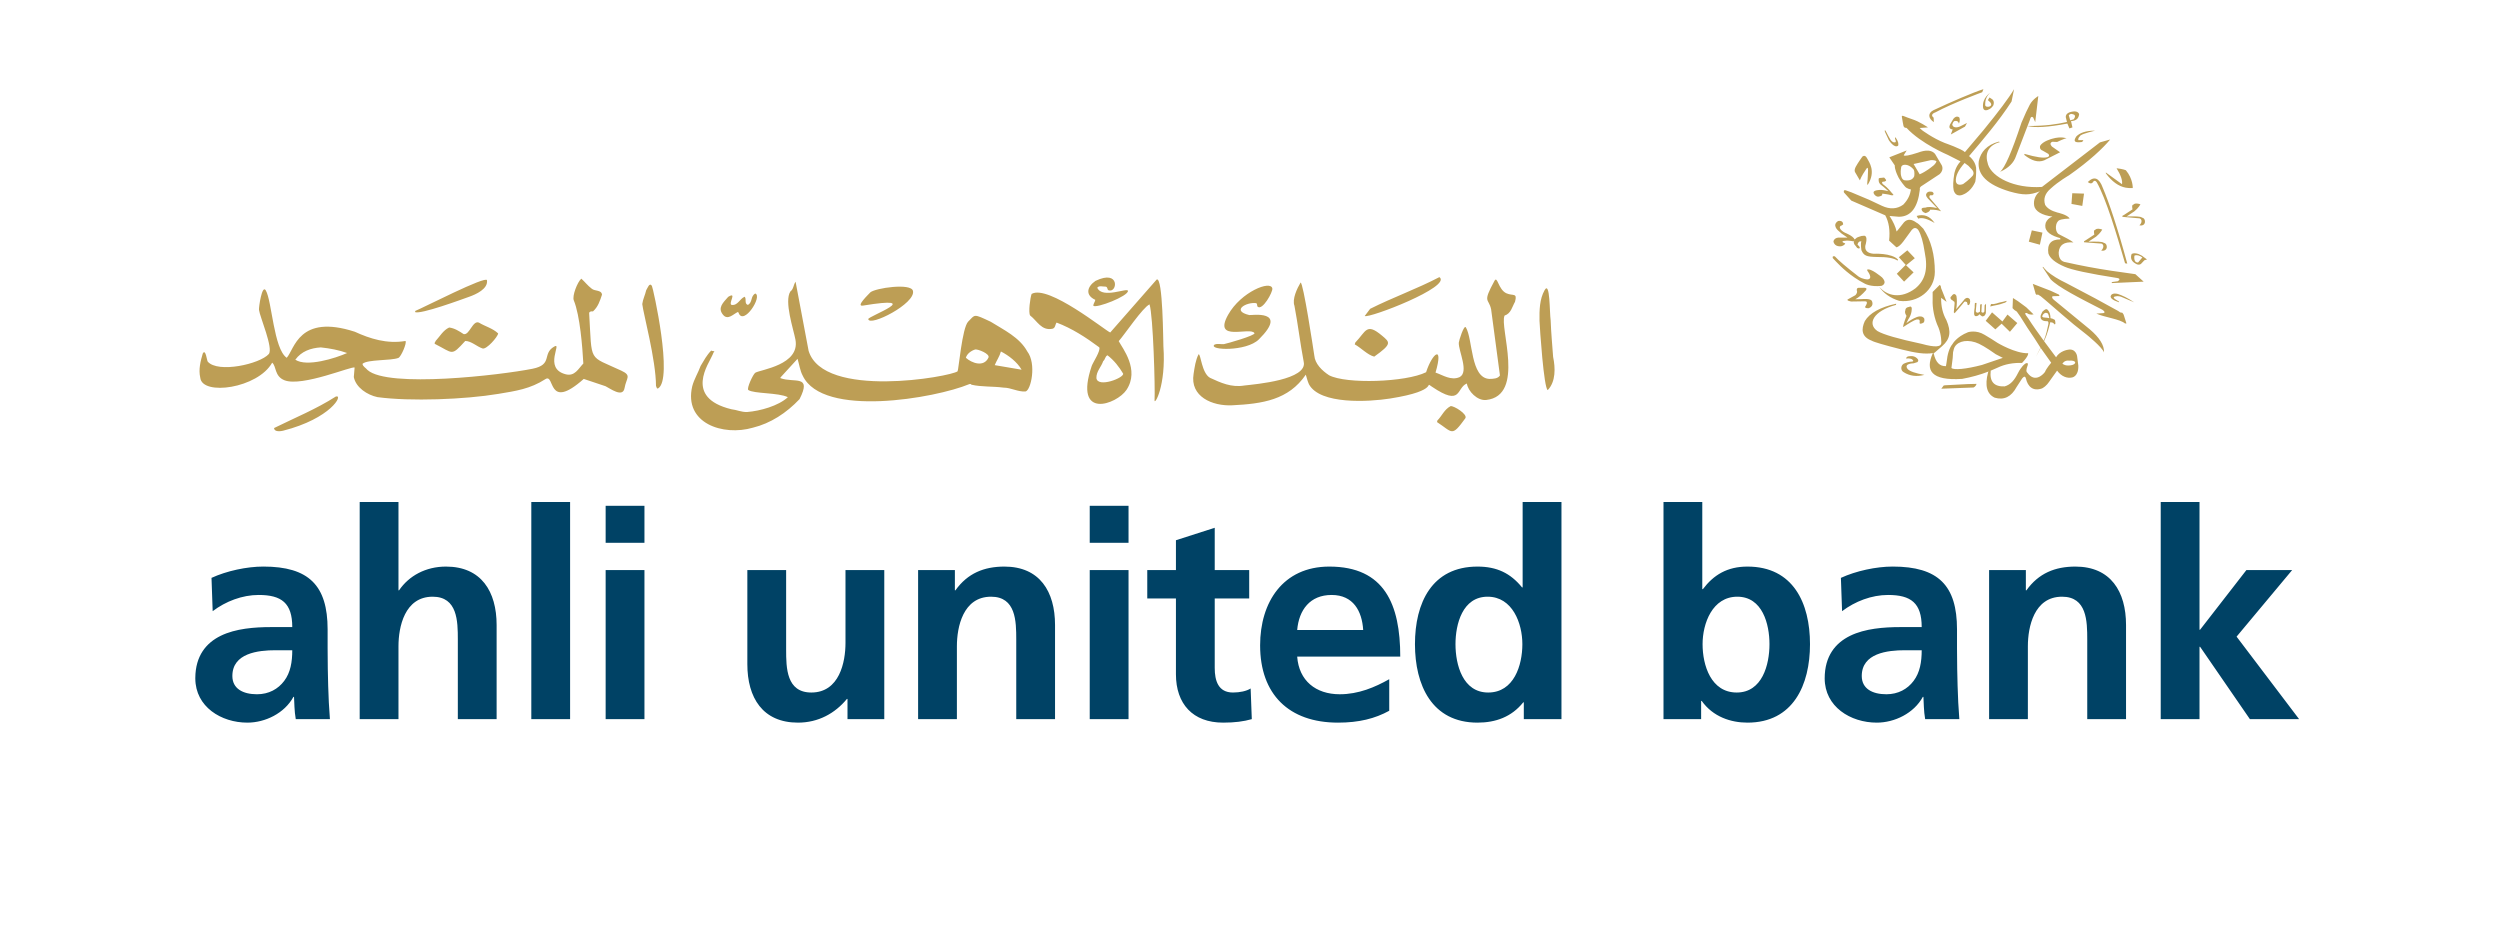 <svg width="128" height="48" viewBox="0 0 128 48" fill="none" xmlns="http://www.w3.org/2000/svg">
<path fill-rule="evenodd" clip-rule="evenodd" d="M110.629 36.821H112.615V33.115H112.645L115.195 36.821H117.715L114.513 32.596L117.359 29.187H115.016L112.645 32.241H112.615V25.703H110.629V36.821ZM10.889 31.292C11.555 30.788 12.401 30.462 13.245 30.462C14.416 30.462 14.964 30.877 14.964 32.107H13.868C13.039 32.107 12.059 32.181 11.303 32.552C10.554 32.919 10.009 33.579 10 34.704V34.744C10.008 36.188 11.323 36.999 12.667 36.999C13.572 36.999 14.565 36.525 15.024 35.679H15.054C15.069 35.917 15.069 36.421 15.143 36.821H16.892C16.847 36.228 16.818 35.694 16.803 35.116C16.788 34.553 16.774 33.974 16.774 33.203V32.226C16.774 29.972 15.809 29.008 13.483 29.008C12.638 29.008 11.6 29.231 10.829 29.587L10.889 31.292ZM101.842 36.821H103.827V33.085C103.827 32.107 104.139 30.551 105.577 30.551C106.852 30.551 106.867 31.811 106.867 32.745V36.821H108.853V32.003C108.853 30.284 108.067 29.009 106.259 29.009C105.221 29.009 104.377 29.35 103.753 30.224H103.724V29.187H101.842V36.821ZM94.314 31.292C94.981 30.788 95.826 30.462 96.671 30.462C97.842 30.462 98.391 30.877 98.391 32.107H97.294C96.464 32.107 95.486 32.181 94.729 32.552C93.973 32.922 93.424 33.59 93.424 34.731C93.424 36.183 94.744 36.999 96.093 36.999C96.997 36.999 97.991 36.525 98.45 35.679H98.479C98.495 35.917 98.495 36.421 98.568 36.821H100.318C100.273 36.228 100.244 35.694 100.229 35.116C100.214 34.553 100.199 33.974 100.199 33.203V32.226C100.199 29.972 99.236 29.008 96.908 29.008C96.063 29.008 95.025 29.231 94.254 29.587L94.314 31.292ZM95.322 34.612C95.322 33.441 96.641 33.292 97.531 33.292H98.391C98.391 33.886 98.302 34.434 97.975 34.864C97.664 35.279 97.19 35.546 96.582 35.546C95.87 35.546 95.322 35.264 95.322 34.612ZM87.172 32.981C87.172 31.915 87.676 30.551 88.951 30.551C90.241 30.551 90.597 31.959 90.597 32.981C90.597 34.034 90.226 35.457 88.921 35.457C87.602 35.457 87.172 34.063 87.172 32.981ZM85.171 36.82H87.098V35.887H87.128C87.706 36.703 88.625 36.999 89.47 36.999C91.811 36.999 92.672 35.072 92.672 32.981C92.672 30.877 91.811 29.009 89.47 29.009C88.433 29.009 87.735 29.438 87.187 30.165H87.157V25.703H85.171V36.82ZM74.521 32.981C74.521 31.959 74.877 30.551 76.166 30.551C77.441 30.551 77.945 31.915 77.945 32.981C77.945 34.063 77.515 35.457 76.196 35.457C74.892 35.457 74.521 34.034 74.521 32.981ZM78.019 36.82H79.947V25.703H77.959V30.076H77.93C77.338 29.349 76.641 29.009 75.648 29.009C73.306 29.009 72.446 30.877 72.446 32.981C72.446 35.072 73.306 36.999 75.648 36.999C76.581 36.999 77.396 36.703 77.989 35.961H78.019V36.82ZM66.416 32.255C66.505 31.233 67.067 30.462 68.179 30.462C69.291 30.462 69.736 31.292 69.795 32.255H66.416ZM71.129 34.775C70.389 35.19 69.558 35.546 68.595 35.546C67.365 35.546 66.505 34.849 66.416 33.619H71.693C71.693 30.951 70.892 29.009 68.061 29.009C65.689 29.009 64.518 30.832 64.518 33.041C64.518 35.546 65.986 36.999 68.506 36.999C69.573 36.999 70.404 36.791 71.129 36.391V34.775ZM60.208 34.523C60.208 36.035 61.068 36.999 62.625 36.999C63.217 36.999 63.676 36.939 64.092 36.82L64.033 35.25C63.825 35.383 63.484 35.457 63.128 35.457C62.372 35.457 62.194 34.849 62.194 34.197V30.64H63.959V29.187H62.194V27.022L60.208 27.66V29.187H58.74V30.64H60.208V34.523ZM55.794 36.82H57.781V29.187H55.794V36.82ZM55.794 27.793H57.781V25.896H55.794V27.793ZM47.007 36.821H48.993V33.085C48.993 32.107 49.304 30.551 50.742 30.551C52.017 30.551 52.032 31.811 52.032 32.745V36.821H54.018V32.003C54.018 30.284 53.233 29.009 51.424 29.009C50.386 29.009 49.541 29.35 48.919 30.224H48.89V29.187H47.007V36.821ZM45.275 29.187H43.289V32.922C43.289 33.9 42.978 35.457 41.54 35.457C40.265 35.457 40.25 34.197 40.25 33.263V29.187H38.264V34.005C38.264 35.724 39.05 36.999 40.858 36.999C41.896 36.999 42.755 36.524 43.363 35.784H43.392V36.82H45.275V29.187ZM31.009 36.82H32.996V29.187H31.009V36.82ZM31.009 27.793H32.996V25.896H31.009V27.793ZM27.203 36.82H29.189V25.703H27.203V36.82ZM18.416 36.821H20.402V33.085C20.402 32.107 20.713 30.551 22.152 30.551C23.427 30.551 23.441 31.811 23.441 32.745V36.821H25.427V32.003C25.427 30.284 24.642 29.009 22.833 29.009C21.796 29.009 20.936 29.483 20.432 30.224H20.402V25.703H18.416V36.821ZM11.897 34.612C11.897 33.441 13.216 33.292 14.105 33.292H14.964C14.964 33.886 14.876 34.434 14.55 34.864C14.238 35.279 13.765 35.546 13.157 35.546C12.445 35.546 11.897 35.264 11.897 34.612Z" fill="#004265"/>
<path fill-rule="evenodd" clip-rule="evenodd" d="M14.034 21.915C15.093 21.391 16.186 20.948 17.195 20.302C17.602 20.183 16.95 21.429 14.488 22.054C14.369 22.084 14.034 22.125 14.034 21.915ZM16.426 17.787C16.902 17.838 17.356 17.923 17.773 18.075C17.17 18.343 15.706 18.805 15.12 18.417C15.428 17.988 15.913 17.817 16.426 17.787ZM21.265 15.918C21.678 15.753 24.896 14.096 24.933 14.349C24.997 14.793 24.361 15.074 24.029 15.192C23.687 15.314 21.525 16.114 21.25 15.979L21.265 15.918ZM22.305 17.457C22.523 17.223 22.685 16.914 22.997 16.768C23.278 16.804 23.508 16.955 23.737 17.105C24.036 17.18 24.201 16.38 24.522 16.518C24.845 16.716 25.227 16.806 25.506 17.072C25.484 17.249 24.909 17.909 24.705 17.841C24.416 17.746 24.13 17.459 23.821 17.457C23.086 18.262 23.221 18.088 22.274 17.612C22.21 17.564 22.297 17.511 22.305 17.457ZM33.085 14.861C33.159 14.748 33.247 14.448 33.376 14.634C33.435 14.719 34.488 19.444 33.688 19.89C33.601 19.903 33.631 19.809 33.587 19.768C33.587 18.435 32.928 16.015 32.884 15.568C32.915 15.319 33.032 15.104 33.085 14.861ZM35.872 18.735C36.033 18.466 36.187 18.177 36.413 17.95C36.639 18.048 36.61 17.847 36.483 18.166C36.312 18.598 34.986 20.355 37.446 20.953C37.72 20.982 37.957 21.105 38.253 21.095C38.915 21.043 39.855 20.783 40.339 20.336C39.865 20.096 38.598 20.165 38.314 19.968C38.216 19.899 38.558 19.149 38.676 19.081C38.951 18.924 40.968 18.683 40.727 17.392C40.628 16.86 40.137 15.421 40.469 14.921C40.636 14.801 40.617 14.586 40.734 14.425L41.401 17.964C42.161 20.454 48.68 19.287 49.028 19.011C49.078 18.971 49.26 16.775 49.572 16.465C49.939 16.101 49.815 16.045 50.727 16.475C51.394 16.892 52.2 17.269 52.597 17.994C53.08 18.626 52.785 19.991 52.505 20.044C52.101 20.067 51.778 19.849 51.374 19.846C50.833 19.773 50.248 19.816 49.737 19.697C49.716 19.65 49.658 19.656 49.622 19.67C47.889 20.388 42.126 21.408 41.1 19.236C40.958 18.972 40.925 18.662 40.834 18.371L39.959 19.328L39.958 19.361C40.66 19.623 41.587 19.155 40.937 20.435C40.267 21.144 39.453 21.677 38.542 21.899C37.025 22.34 34.998 21.68 35.443 19.776C35.541 19.407 35.746 19.084 35.872 18.735ZM37.283 15.199C37.764 14.909 37.267 15.55 37.46 15.612C37.777 15.655 37.875 15.291 38.128 15.192C38.235 15.315 38.096 15.542 38.29 15.612C38.543 15.479 38.416 15.167 38.671 15.028C39.054 15.172 38.067 16.695 37.817 16.02C37.817 15.999 37.795 15.985 37.781 15.972C37.548 16.078 37.265 16.413 37.022 16.12C36.723 15.761 37.024 15.496 37.283 15.199ZM44.562 14.968C44.825 14.746 46.641 14.481 46.743 14.891C46.903 15.537 44.511 16.752 44.455 16.337C44.436 16.198 47.451 15.111 44.187 15.646C43.784 15.712 44.487 15.057 44.562 14.968ZM49.934 17.892C50.072 17.872 50.698 18.115 50.609 18.309C50.373 18.823 49.748 18.587 49.453 18.319C49.506 18.111 49.731 17.951 49.934 17.892ZM51.247 17.996C51.649 18.202 52.08 18.536 52.306 18.929L50.93 18.695C51.026 18.46 51.18 18.246 51.247 17.996ZM52.819 15.049C53.666 14.552 56.598 16.93 56.843 17.024L59.222 14.312C59.545 14.144 59.554 17.551 59.566 17.727C59.712 19.766 59.096 20.789 59.113 20.489C59.149 19.878 59.041 16.151 58.856 15.584C58.508 15.742 57.581 17.126 57.279 17.466C57.465 17.825 58.366 18.928 57.675 19.964C57.186 20.698 54.95 21.535 55.896 18.736C55.954 18.565 56.374 17.939 56.28 17.782C55.592 17.27 54.882 16.813 54.098 16.516C54.018 16.617 54.044 16.792 53.886 16.832C53.321 16.948 53.103 16.427 52.744 16.154C52.642 16.014 52.747 15.232 52.819 15.049ZM56.089 14.381C57.374 13.762 57.21 15.041 56.748 14.859C56.677 14.811 56.721 14.69 56.606 14.675C56.468 14.681 56.266 14.605 56.179 14.732C56.441 15.322 57.739 14.706 57.751 14.894C57.769 15.16 56.141 15.799 55.976 15.655C55.977 15.547 56.064 15.46 56.08 15.352C55.55 15.113 55.655 14.678 56.089 14.381ZM56.483 18.491C56.592 18.404 56.572 18.256 56.703 18.19C57.04 18.449 57.303 18.788 57.503 19.127C57.573 19.341 56.203 19.875 56.136 19.359C56.125 19.014 56.386 18.788 56.483 18.491ZM61.366 18.14C61.483 18.106 61.52 19.101 61.954 19.345C62.494 19.592 63.04 19.853 63.719 19.737C64.278 19.673 66.979 19.445 66.748 18.514C66.569 17.569 66.455 16.597 66.276 15.658C66.149 15.318 66.412 14.764 66.59 14.467C66.725 14.446 67.241 17.86 67.292 18.201C67.325 18.621 67.682 18.974 68.048 19.213C68.924 19.675 71.987 19.57 73.016 19.058C73.336 18.067 73.926 17.619 73.499 19.076C73.881 19.206 74.29 19.5 74.732 19.308C75.227 19.048 74.671 17.967 74.69 17.547C74.695 17.444 74.958 16.606 75.052 16.762C75.416 17.369 75.28 19.36 76.261 19.401C76.464 19.396 76.688 19.391 76.797 19.224L76.345 15.834C76.219 15.245 75.887 15.534 76.517 14.379C76.672 14.096 76.708 14.832 77.132 15.018C77.468 15.166 77.701 14.97 77.568 15.453C77.422 15.702 77.368 16.052 77.035 16.157C76.754 16.736 78.121 20.255 76.093 20.479C75.64 20.529 75.16 20.031 75.104 19.635C74.551 19.856 74.861 20.843 73.319 19.802C72.851 19.486 73.836 19.985 71.169 20.405C70.093 20.575 67.585 20.725 67.019 19.676C66.948 19.521 66.906 19.345 66.857 19.183C65.973 20.479 64.638 20.673 63.096 20.751C62.075 20.803 60.918 20.307 61.112 19.142C61.165 18.799 61.212 18.442 61.366 18.14ZM62.67 17.618C62.826 17.59 64.295 17.171 64.228 17.057C64.023 16.707 62.077 17.549 62.88 16.116C63.535 14.945 65.071 14.329 65.144 14.772C65.174 14.95 64.637 15.919 64.392 15.703C64.342 15.649 64.394 15.548 64.307 15.52C63.813 15.456 63.022 15.907 63.962 16.131C64.043 16.151 66.011 15.832 64.455 17.376C63.811 18.015 61.851 17.934 62.179 17.647C62.339 17.574 62.497 17.637 62.67 17.618ZM69.392 17.538C69.949 16.961 69.95 16.506 70.759 17.185C71.171 17.531 71.282 17.604 70.36 18.26C70.011 18.17 69.682 17.803 69.362 17.632L69.392 17.538ZM70.152 15.811C71.312 15.227 72.543 14.792 73.697 14.188C74.372 14.669 70.086 16.314 69.874 16.179L70.152 15.811ZM73.592 21.531C73.832 21.29 73.944 20.967 74.27 20.794C74.432 20.764 75.17 21.218 75.022 21.42C74.314 22.394 74.385 22.139 73.576 21.611L73.592 21.531ZM79.083 14.859C79.368 14.348 79.335 16.018 79.394 16.406C79.417 17.053 79.475 17.64 79.52 18.275C79.637 18.835 79.66 19.537 79.245 19.972C79.045 19.901 78.836 16.787 78.823 16.427C78.814 15.868 78.826 15.315 79.083 14.859ZM10.381 18.102C10.527 17.824 10.594 18.466 10.636 18.515C11.163 19.12 13.305 18.638 13.759 18.129C14.012 17.845 13.301 16.215 13.26 15.866C13.245 15.738 13.416 14.539 13.609 14.87C13.925 15.414 14.011 17.857 14.68 18.319C15.08 17.884 15.295 16.056 18.166 16.985C18.942 17.342 19.813 17.619 20.76 17.458C20.847 17.545 20.535 18.271 20.398 18.325C20.023 18.475 18.815 18.395 18.561 18.627C18.567 18.762 18.733 18.837 18.819 18.946C19.87 19.878 25.628 19.207 27.265 18.88C28.321 18.669 27.744 18.118 28.366 17.75C28.831 17.474 27.78 18.863 28.966 19.164C29.428 19.281 29.611 18.88 29.867 18.611C29.821 17.782 29.698 16.158 29.378 15.377C29.286 15.153 29.563 14.441 29.763 14.267C29.935 14.417 30.091 14.627 30.292 14.777C30.45 14.921 30.79 14.829 30.823 15.085C30.72 15.395 30.622 15.711 30.36 15.944C30.275 15.931 30.166 15.95 30.165 16.037C30.321 18.627 30.096 18.175 31.812 18.978C32.357 19.232 32.068 19.344 31.977 19.87C31.887 20.387 31.227 19.88 31.003 19.774L29.888 19.401C27.994 21.082 28.424 19.09 27.924 19.412C27.145 19.914 26.412 20.017 25.514 20.167C23.803 20.453 21.006 20.561 19.326 20.333C18.799 20.221 18.218 19.838 18.115 19.305L18.156 18.82C18.05 18.719 15.471 19.821 14.569 19.471C14.043 19.267 14.158 18.746 13.935 18.569C13.203 19.883 10.343 20.285 10.253 19.335C10.156 18.916 10.268 18.485 10.381 18.102Z" fill="#BD9E55"/>
<path fill-rule="evenodd" clip-rule="evenodd" d="M97.489 14.42L97.976 13.945L97.592 13.583L98.038 13.22L97.655 12.816L97.221 13.169L97.572 13.562L97.116 14.017L97.489 14.42ZM98.296 16.573C98.388 16.585 98.491 16.513 98.491 16.513C98.552 16.438 98.524 16.32 98.524 16.32C98.425 16.11 98.126 16.24 98.126 16.24C97.954 16.307 97.782 16.408 97.61 16.543L97.707 16.346C97.909 16.058 97.881 15.773 97.881 15.773C97.855 15.645 97.741 15.715 97.741 15.715C97.539 15.743 97.553 15.89 97.553 15.89C97.496 16.019 97.614 16.169 97.614 16.169C97.47 16.549 97.416 16.74 97.451 16.743C97.712 16.565 98.008 16.387 98.134 16.356L98.228 16.357L98.277 16.384L98.29 16.448L98.283 16.509L98.296 16.573ZM96.705 7.17C96.705 7.17 96.985 7.621 97.185 7.456C97.185 7.456 97.226 7.358 97.151 7.204C97.077 7.049 96.997 6.955 97.031 7.117C97.031 7.117 97.106 7.267 97.037 7.284C97.037 7.284 96.917 7.341 96.785 7.141C96.653 6.942 96.471 6.484 96.505 6.741L96.705 7.17ZM98.132 11.056L98.214 11.195C98.397 11.12 98.677 11.195 99.054 11.418C98.814 11.066 98.507 10.945 98.132 11.056ZM96.168 10.069C96.276 10.057 96.425 9.994 96.357 9.937C96.357 9.937 96.357 9.908 96.425 9.92C96.493 9.931 96.711 9.954 96.82 9.994C96.82 9.994 97.014 10.028 96.911 9.931C96.808 9.834 96.722 9.663 96.396 9.423C96.396 9.423 96.288 9.286 96.459 9.302C96.459 9.302 96.626 9.268 96.551 9.188C96.477 9.108 96.493 9.079 96.414 9.096C96.333 9.114 96.196 9.096 96.191 9.148C96.184 9.199 96.163 9.36 96.311 9.468C96.459 9.577 96.688 9.789 96.688 9.789C96.688 9.789 96.482 9.737 96.345 9.726C96.208 9.714 95.945 9.743 95.927 9.839C95.911 9.937 96.059 10.08 96.168 10.069ZM95.225 9.234C95.304 9.022 95.476 8.759 95.568 8.628C95.659 8.496 95.642 8.765 95.642 8.765C95.642 8.765 95.63 9.177 95.608 9.313C95.584 9.451 95.625 9.468 95.625 9.468C96.065 8.771 95.699 8.302 95.59 8.096C95.482 7.89 95.351 8.022 95.351 8.022C95.351 8.022 95.127 8.33 95.019 8.531C94.91 8.731 94.984 8.822 94.984 8.822L95.225 9.234ZM97.572 9.235C97.396 9.245 97.355 9.059 97.355 9.059C97.282 8.861 97.333 8.624 97.333 8.624C97.333 8.345 97.675 8.459 97.675 8.459C97.784 8.498 97.885 8.57 97.976 8.676C98.049 8.8 98.007 9.027 98.007 9.027C97.903 9.286 97.572 9.235 97.572 9.235ZM98.856 8.2C98.856 8.2 99.074 8.18 99.147 8.262C99.147 8.262 99.117 8.397 98.919 8.531C98.919 8.531 98.629 8.779 98.287 8.924L97.976 8.397L98.856 8.2ZM94.785 10.27L96.525 11.025C96.713 11.367 96.779 11.798 96.722 12.319L97.095 12.662C97.323 12.62 97.551 12.206 97.883 11.771C98.08 11.543 98.225 11.791 98.225 11.791C98.359 12.017 98.463 12.371 98.546 12.92C98.727 13.804 98.557 14.358 98.07 14.763C97.333 15.321 96.61 15.167 96.194 14.659C96.435 15.015 96.784 15.264 97.241 15.404C98.194 15.528 99.06 14.858 99.064 13.924C99.064 13.043 98.868 12.305 98.473 11.709C98.311 11.533 98.193 11.429 98.121 11.398C97.87 11.211 97.66 11.204 97.489 11.378L97.168 11.781L97.106 11.853C97.055 11.614 96.933 11.349 96.744 11.057L97.221 11.098C97.833 11.098 98.192 10.633 98.297 9.701C98.266 9.577 98.4 9.515 98.4 9.515L99.313 8.914C99.551 8.686 99.416 8.459 99.416 8.459L99.074 7.879C98.905 7.678 98.611 7.657 98.194 7.817C97.755 7.96 97.513 8.005 97.469 7.951L97.623 7.703L96.733 8.055L97.013 8.469C97.003 8.676 97.147 8.966 97.147 8.966C97.206 9.118 97.334 9.311 97.531 9.546C97.634 9.67 97.841 9.701 97.841 9.701C97.8 9.961 97.706 10.207 97.448 10.477C97.129 10.707 96.766 10.727 96.36 10.54L95.697 10.228L94.785 9.845L94.495 9.742C94.36 9.711 94.412 9.856 94.412 9.856L94.785 10.27ZM108.098 13.862C107.305 13.743 106.532 13.598 105.778 13.427C105.527 13.396 105.402 13.227 105.405 12.92C105.436 12.539 105.689 12.37 106.161 12.413C105.977 12.272 105.752 12.166 105.447 12.009C105.218 11.926 105.215 11.487 105.363 11.336C105.417 11.251 105.618 11.202 105.964 11.191C105.871 10.994 105.333 10.88 105.333 10.88C105.024 10.795 104.816 10.664 104.711 10.488C104.611 10.18 104.705 9.903 104.99 9.66C105.405 9.277 105.933 8.976 105.933 8.976C106.996 8.23 107.669 7.589 108.043 7.141L107.517 7.29L104.549 9.571C103.098 9.664 101.998 9.059 101.789 8.428C101.604 7.864 101.787 7.441 102.4 7.273L102.327 7.253C101.728 7.417 101.41 7.788 101.313 8.252C101.225 8.945 101.754 9.463 102.897 9.805C103.581 10 103.918 10.003 104.441 9.794C104.234 9.959 104.094 10.225 104.151 10.54C104.203 10.809 104.545 11.025 105.083 11.088C104.921 11.142 104.8 11.262 104.741 11.409C104.641 11.749 104.855 12.001 105.385 12.164C105.53 12.185 105.488 12.257 105.488 12.257C105.011 12.256 104.807 12.495 104.876 12.972C104.953 13.223 105.229 13.451 105.705 13.655C106.058 13.815 106.959 14.009 108.409 14.235C108.638 14.276 108.429 14.4 108.429 14.4L108.119 14.443L108.129 14.493L109.756 14.421L109.331 14.038L108.098 13.862ZM98.909 10.259L98.794 10.125C98.765 10.019 98.809 9.978 98.929 10C98.929 10 99.085 9.939 98.94 9.825C98.94 9.825 98.68 9.742 98.618 9.949C98.618 9.949 98.587 10.031 98.702 10.156L99.178 10.653C98.897 10.587 98.693 10.58 98.567 10.633C98.567 10.633 98.318 10.612 98.4 10.768C98.4 10.768 98.422 10.86 98.587 10.912C98.587 10.912 98.804 10.86 98.825 10.736C99.046 10.731 99.233 10.758 99.385 10.818L98.909 10.259ZM108.668 16.015L108.554 15.994L108.45 15.922L107.28 15.28L105.809 14.503C105.388 14.302 105.052 14.094 104.804 13.883L104.669 13.738C104.576 13.603 104.586 13.686 104.586 13.686L104.99 14.297C105.374 14.701 106.431 15.239 107.643 15.86C107.892 16.036 107.643 16.035 107.643 16.035L107.332 16.056C107.767 16.253 108.545 16.335 108.803 16.563H108.875L108.73 16.108L108.668 16.015ZM105.916 18.714C105.789 18.72 105.682 18.689 105.595 18.621C105.595 18.621 105.699 18.424 105.947 18.466C105.947 18.466 106.154 18.435 106.238 18.528C106.281 18.578 106.216 18.704 105.916 18.714ZM101.478 18.685C100.649 18.903 100.038 18.955 99.914 18.841C99.979 18.405 99.993 18.184 99.997 18.033L100.038 17.867C100.131 17.535 100.577 17.35 101.136 17.526C101.355 17.592 101.704 17.797 102.183 18.137L102.545 18.323L101.478 18.685ZM104.809 16.269L104.696 16.259L104.613 16.248L104.561 16.217L104.582 16.134L104.633 16.072L104.706 16.02H104.778L104.841 16.041L104.882 16.113L104.902 16.196L104.923 16.29L104.809 16.269ZM105.861 17.91C105.861 17.91 105.456 17.971 105.27 18.292C105.27 18.292 104.985 17.918 104.656 17.468C104.831 17.107 104.915 16.734 104.975 16.496L105.089 16.517L105.151 16.558L105.192 16.61L105.234 16.589V16.496L105.213 16.382L105.099 16.321L104.985 16.29C104.985 15.989 104.85 15.876 104.85 15.876C104.778 15.761 104.644 15.896 104.644 15.896L104.571 15.958L104.489 16.134C104.406 16.465 104.778 16.444 104.778 16.444C104.944 16.413 104.861 16.662 104.861 16.662C104.825 16.823 104.774 17.135 104.638 17.442C104.36 17.061 104.053 16.63 103.861 16.325L103.727 16.139L103.696 16.077V16.026H103.768L103.881 16.087L104.006 16.108L104.12 16.098L103.747 15.736L103.592 15.621L103.312 15.415L103.063 15.259L103.042 15.777L103.136 15.871L103.26 15.953L103.436 16.201L103.809 16.791L104.171 17.329L104.462 17.785L104.473 17.8C104.404 17.942 104.328 18.096 104.244 18.261C104.331 18.103 104.41 17.954 104.482 17.813L105.021 18.571C105.021 18.571 104.772 18.862 104.7 19.048C104.7 19.048 104.285 19.618 103.872 19.172L103.778 19.058C103.709 18.973 103.795 18.782 103.818 18.702C103.84 18.621 103.818 18.605 103.818 18.605C103.675 18.508 103.393 18.968 103.393 18.968L103.32 19.102C103.142 19.459 102.944 19.698 102.638 19.783C102.099 19.807 101.86 19.54 101.924 18.986L101.91 18.984C102.037 18.933 102.163 18.878 102.286 18.82C102.65 18.647 103.064 18.568 103.529 18.582C103.892 18.198 103.84 18.085 103.84 18.085C103.187 18.105 102.276 17.557 102.276 17.557L101.954 17.35L101.612 17.143C101.178 16.874 100.763 17.009 100.763 17.009C100.162 17.247 99.966 17.619 99.966 17.619C99.809 17.807 99.709 18.118 99.665 18.551L99.633 18.747C99.311 18.757 99.106 18.561 99 18.073C99.014 18.07 99.029 18.067 99.043 18.064L99.437 17.722C99.851 17.36 99.914 16.988 99.654 16.387C99.468 16.06 99.379 15.681 99.385 15.248L99.665 15.456L99.385 14.752L99.364 14.637L99.313 14.586L98.951 14.949V15.352C98.932 15.747 99.033 16.315 99.25 16.77C99.406 17.164 99.395 17.536 99.395 17.536C99.407 17.772 99.075 17.797 98.4 17.608C97.18 17.348 96.42 17.127 96.121 16.947C95.589 16.576 95.914 15.922 97.075 15.611L97.085 15.549C96.264 15.728 95.728 16.026 95.479 16.439C95.292 16.853 95.292 17.237 95.832 17.443C95.942 17.512 96.461 17.664 97.386 17.899C98.087 18.074 98.554 18.143 98.966 18.078L98.951 18.105C98.577 18.955 98.856 19.503 100.463 19.399C100.936 19.313 101.386 19.186 101.815 19.021L101.789 19.068C101.612 19.743 101.726 20.174 102.131 20.362C102.606 20.501 102.978 20.318 103.25 19.814L103.519 19.399C103.519 19.399 103.674 19.162 103.727 19.379C103.822 19.792 104.089 20.052 104.555 19.886C104.794 19.751 104.859 19.625 105.021 19.399L105.323 18.976C105.55 19.285 105.843 19.381 106.088 19.327C106.088 19.327 106.431 19.285 106.41 18.716L106.347 18.23C106.347 18.23 106.285 17.816 105.861 17.91ZM108.062 15.195C108.079 15.27 108.162 15.37 108.498 15.479L108.476 15.425C108.476 15.425 108.016 15.206 108.341 15.173C108.341 15.173 108.465 15.13 108.655 15.217L109.269 15.479C108.957 15.261 108.621 15.108 108.441 15.053C108.441 15.053 108.095 14.945 108.062 15.195ZM104.573 11.91L104.029 11.795L103.875 12.373L104.441 12.529L104.573 11.91ZM99.591 19.726L99.518 19.737L99.394 19.902L101.042 19.84C101.178 19.779 101.198 19.654 101.198 19.654L100.751 19.665L99.591 19.726ZM96.329 14.637C96.329 14.637 96.67 14.534 96.36 14.203C96.36 14.203 95.769 13.697 95.593 13.81L95.614 13.872C95.614 13.872 95.926 14.266 95.625 14.307C95.625 14.307 95.365 14.307 95.148 14.152C94.529 13.672 94.127 13.331 93.946 13.127C93.946 13.127 93.79 13.075 93.842 13.22L94.008 13.396C94.246 13.644 94.723 14.131 95.458 14.513C95.458 14.513 95.76 14.701 96.329 14.637ZM95.499 15.696C95.458 15.8 95.687 15.779 95.687 15.779C95.987 15.655 95.832 15.396 95.832 15.396C95.749 15.272 95.344 15.313 95.344 15.313L94.992 15.323C95.177 15.22 95.357 15.068 95.53 14.868C95.655 14.713 95.407 14.734 95.407 14.734H95.22C95.013 14.713 95.075 14.889 95.075 14.889C95.116 15.002 94.992 15.116 94.992 15.116L94.651 15.303C94.454 15.386 94.785 15.438 94.785 15.438L95.479 15.427C95.707 15.417 95.499 15.696 95.499 15.696ZM107 16.864L105.197 15.383C105.197 15.383 105.001 15.248 105.094 15.166L105.447 15.156L105.415 15.083L104.99 14.886L104.079 14.534L104.224 15.042L104.266 15.094L104.348 15.083L104.482 15.166L104.731 15.373L105.571 16.098L106.181 16.615L106.834 17.133C106.834 17.133 107.632 17.775 107.726 18.044C107.742 17.672 107.487 17.279 107 16.864ZM97.972 18.603L98.168 18.542C98.293 18.438 98.126 18.324 98.126 18.324C97.972 18.19 97.754 18.241 97.754 18.241C97.609 18.241 97.588 18.355 97.588 18.355C97.8 18.334 97.924 18.376 97.961 18.48L97.92 18.511C97.723 18.511 97.536 18.593 97.536 18.593C97.304 18.663 97.287 18.966 97.474 19.059C97.78 19.253 98.132 19.297 98.53 19.194C98.069 19.113 97.782 19.013 97.671 18.893C97.453 18.602 97.972 18.603 97.972 18.603ZM94.267 12.609C94.463 12.558 94.474 12.464 94.474 12.464L94.36 12.413C94.267 12.329 94.463 12.33 94.463 12.33C94.558 12.308 94.706 12.318 94.91 12.361L94.94 12.306L94.91 12.413L94.941 12.506L95.024 12.609L95.085 12.693L95.158 12.724L95.231 12.703L95.189 12.609L95.106 12.527C95.148 12.309 95.303 12.361 95.303 12.361C95.251 12.464 95.303 12.807 95.303 12.807C95.427 13.096 95.562 13.147 96.101 13.158C96.614 13.152 96.966 13.215 97.157 13.344L97.179 13.292C96.847 12.94 95.925 12.992 95.925 12.992C95.335 12.941 95.53 12.485 95.53 12.485C95.644 12.019 95.427 12.071 95.427 12.071L95.313 12.081L95.178 12.123L95.075 12.164L94.958 12.262C94.87 12.068 94.463 11.916 94.463 11.916C94.195 11.781 94.112 11.584 94.298 11.543L94.37 11.491C94.37 11.254 94.111 11.316 94.111 11.316C93.78 11.522 94.111 11.802 94.111 11.802L94.287 11.957L94.589 12.164H94.236C93.904 12.133 93.873 12.361 93.873 12.361C93.925 12.661 94.267 12.609 94.267 12.609ZM107.819 8.831V8.873C108.128 9.294 108.466 9.539 108.834 9.608C108.967 9.632 109.088 9.638 109.197 9.628C109.197 9.628 109.218 9.162 108.845 8.717C108.845 8.717 108.72 8.656 108.368 8.614C108.585 8.963 108.678 9.236 108.648 9.432L107.819 8.831ZM106.483 6.988C106.503 6.899 106.773 6.813 107.27 6.689C106.773 6.689 106.472 6.813 106.306 6.988C106.13 7.254 106.233 7.32 106.607 7.269L106.67 7.175H106.41C106.389 7.051 106.483 6.988 106.483 6.988ZM106.036 5.829L106.141 5.85C106.347 5.902 106.171 6.109 106.171 6.109L105.996 6.161L105.923 5.913C105.932 5.881 105.97 5.854 106.036 5.829ZM103.219 7.993L103.809 6.453C104.191 6.554 104.871 6.511 105.85 6.327L105.954 6.575L106.109 6.523L106.036 6.202C106.317 6.182 106.431 6.057 106.452 5.84C106.391 5.698 106.232 5.668 105.974 5.746C105.974 5.746 105.757 5.808 105.767 5.995L105.829 6.244C105.291 6.364 104.756 6.45 103.811 6.45L103.934 6.13C103.934 6.13 103.974 5.901 104.099 6.016L104.203 6.254L104.361 4.917C104.361 4.917 104.079 5.074 103.923 5.364C103.819 5.553 103.678 5.859 103.498 6.285C103.001 7.786 102.649 8.594 102.4 8.8C102.836 8.605 103.109 8.335 103.219 7.993ZM107.717 12.435C107.636 12.361 107.352 12.369 106.93 12.373L107.323 12.114C107.551 11.928 107.635 11.753 107.635 11.753C107.334 11.649 107.271 11.773 107.271 11.773C107.168 11.763 107.23 12.011 107.23 12.011L106.805 12.29L106.702 12.353V12.404L107.531 12.467C107.695 12.45 107.769 12.653 107.582 12.829C107.945 12.901 107.935 12.467 107.717 12.435ZM100.076 16.039L100.459 15.594L100.573 15.45L100.635 15.438L100.707 15.47L100.728 15.531L100.738 15.604L100.79 15.625L100.821 15.604L100.863 15.522L100.873 15.418L100.852 15.314C100.686 15.139 100.542 15.377 100.542 15.377L100.159 15.832C100.204 15.555 100.201 15.32 100.169 15.149C100.055 14.932 99.921 15.16 99.921 15.16C99.806 15.232 99.9 15.335 99.9 15.335L99.951 15.366L100.014 15.418L100.065 15.45L100.076 15.522L100.035 15.988L100.076 16.039ZM106.1 9.893L106.059 10.441L106.613 10.543L106.702 9.913L106.1 9.893ZM108.917 13.499C108.419 11.658 107.98 10.358 107.664 9.618C107.477 9.102 107.221 9.002 106.896 9.318C106.896 9.318 107.021 9.443 107.135 9.359C107.135 9.359 107.227 9.153 107.352 9.329C107.829 10.166 108.378 12.009 108.803 13.479L108.917 13.499ZM105.083 7.258L105.323 7.269C105.323 7.269 105.736 7.071 105.809 7.081C105.809 7.081 105.529 6.968 105.074 7.103C105.074 7.103 104.576 7.227 104.451 7.476C104.451 7.476 104.4 7.651 104.586 7.713L104.876 7.879C104.876 7.879 104.98 7.993 104.834 8.045C104.627 8.108 104.262 8.053 103.654 7.879L103.644 7.931C104.02 8.235 104.358 8.329 104.659 8.211L105.477 7.796L105.063 7.506C105.063 7.506 104.876 7.331 105.083 7.258ZM109.185 10.719L108.76 10.998L108.667 11.05V11.102L109.486 11.175C109.649 11.158 109.724 11.361 109.538 11.537C109.9 11.61 109.889 11.175 109.672 11.143C109.59 11.069 109.307 11.076 108.884 11.082L109.278 10.822C109.506 10.637 109.589 10.461 109.589 10.461C109.29 10.358 109.227 10.482 109.227 10.482C109.123 10.471 109.185 10.719 109.185 10.719ZM100.783 8.489L100.918 8.634C100.918 8.634 101.137 8.811 101.002 8.996C101.002 8.996 100.815 9.214 100.515 9.421C100.515 9.421 100.193 9.566 100.142 9.287C100.114 9.024 100.262 8.71 100.587 8.345L100.783 8.489ZM97.528 6.535C97.569 6.552 97.614 6.547 97.614 6.547C98.359 7.355 99.727 7.931 99.727 7.931L100.379 8.262C100.1 8.562 100.059 8.904 100.059 8.904C99.998 9.265 99.987 9.545 100.028 9.742C100.153 10.156 100.515 9.959 100.515 9.959C100.96 9.784 101.136 9.298 101.136 9.298C101.172 9.09 101.186 8.855 101.178 8.594C101.126 8.211 100.815 7.993 100.815 7.993C101.54 7.133 102.328 6.223 102.991 5.198L103.12 4.566C102.85 5.022 102.321 5.725 101.553 6.665L100.604 7.788C100.439 7.622 99.571 7.32 99.571 7.32C98.95 7.072 98.412 6.668 98.412 6.668L98.287 6.554L98.712 6.523C98.712 6.523 98.278 6.221 97.894 6.101C97.511 5.981 97.363 5.86 97.374 5.975C97.386 6.089 97.46 6.455 97.46 6.455C97.46 6.455 97.489 6.518 97.528 6.535ZM101.385 15.591L101.375 15.953C101.375 15.953 101.219 16.098 101.157 15.933L101.168 15.85L101.199 15.509H101.116L101.105 15.632V15.736L101.084 15.892L101.074 16.037C101.074 16.189 101.147 16.227 101.292 16.15L101.344 16.088L101.405 16.14L101.489 16.202L101.581 16.181L101.633 16.13L101.675 16.037L101.685 15.55L101.612 15.632L101.602 15.944C101.602 15.944 101.561 16.067 101.447 15.975L101.468 15.571L101.385 15.591ZM102.229 15.62L102.406 15.578L102.561 15.526L102.665 15.495L102.737 15.433V15.402L102.582 15.444L102.354 15.495L102.22 15.537L102.075 15.568H101.94L101.898 15.692L102.075 15.651L102.229 15.62ZM109.471 13.439C109.212 13.46 109.284 13.088 109.284 13.088C109.396 13.038 109.53 13.069 109.689 13.181L109.471 13.439ZM109.658 13.088L109.491 13.005C109.243 12.922 109.139 13.005 109.139 13.005C109.067 13.209 109.126 13.367 109.316 13.481C109.502 13.615 109.617 13.512 109.617 13.512L109.793 13.326L109.824 13.316L109.927 13.284L109.658 13.088ZM99.013 6.254L99.002 6.027C98.784 5.851 99.085 5.757 99.085 5.757C99.986 5.27 101.489 4.722 101.489 4.722L101.55 4.566C101.022 4.732 99.879 5.226 98.991 5.643C98.702 5.788 98.711 6.055 99.013 6.254ZM100.607 6.482L100.711 6.296L100.379 6.461C100.379 6.461 100.038 6.637 99.955 6.388C99.955 6.388 99.997 6.161 100.131 6.192C100.131 6.192 100.256 6.171 100.297 6.327C100.297 6.327 100.379 6.17 100.317 6.016C100.317 6.016 100.184 5.881 100.017 6.078L99.851 6.357C99.851 6.357 99.726 6.564 99.914 6.616L99.977 6.627L99.882 6.885L100.607 6.482ZM102.162 16.864L102.483 16.573L102.908 16.988L103.286 16.541L102.783 16.106L102.525 16.46L101.993 15.992L101.668 16.426L102.162 16.864ZM101.871 5.581C101.871 5.581 101.975 5.529 102.058 5.395C102.058 5.395 102.141 5.198 102.006 5.085L101.862 4.991L101.779 5.126L101.882 5.219C101.882 5.219 102.058 5.384 101.851 5.457C101.851 5.457 101.602 5.519 101.644 5.322C101.643 5.097 101.726 4.907 101.893 4.753C101.893 4.753 101.489 5.013 101.53 5.478C101.53 5.478 101.53 5.777 101.871 5.581Z" fill="#BD9E55"/>
</svg>
